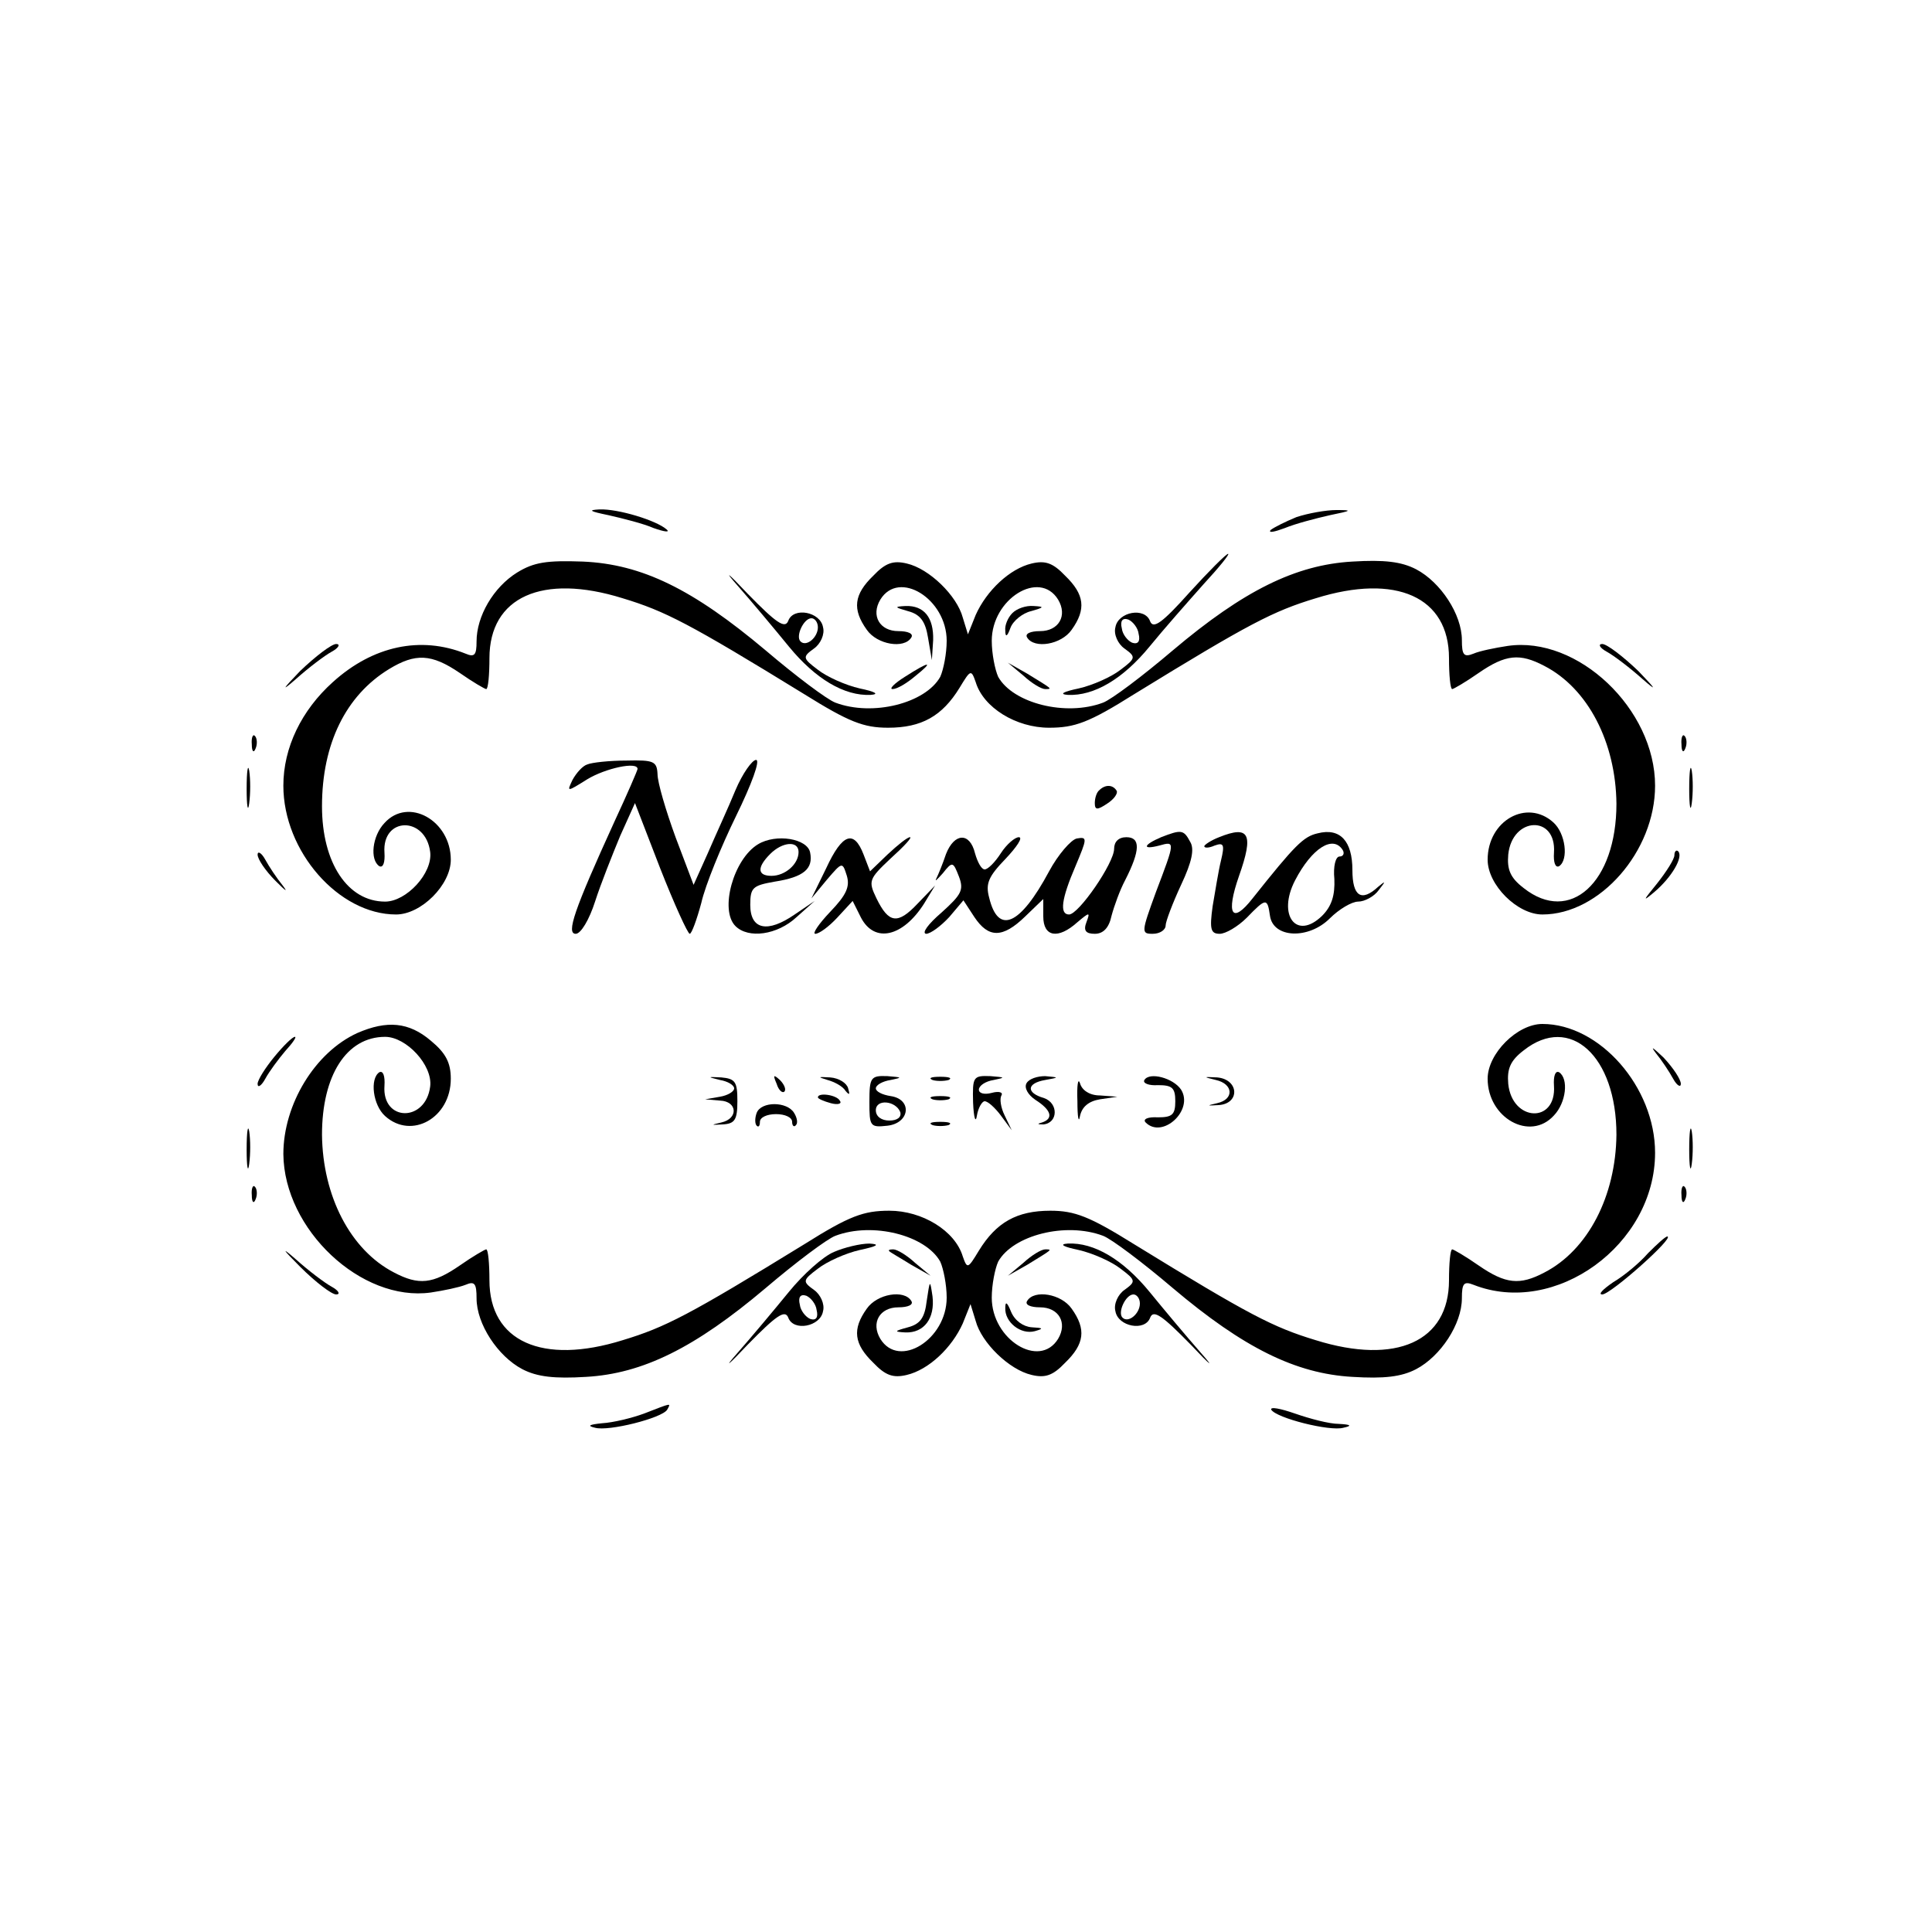 <?xml version="1.0" standalone="no"?>
<!DOCTYPE svg PUBLIC "-//W3C//DTD SVG 20010904//EN"
 "http://www.w3.org/TR/2001/REC-SVG-20010904/DTD/svg10.dtd">
<svg version="1.0" xmlns="http://www.w3.org/2000/svg"
 width="300pt" height="300pt" viewBox="0 0 300 300"
 preserveAspectRatio="xMidYMid meet">

<g transform="translate(0,300) scale(0.1,-0.1)"
fill="#000000" stroke="none">
<path d="M945 2200 c22 -5 54 -13 70 -20 17 -6 26 -7 20 -2 -16 14 -75 32
-104 31 -19 -1 -15 -3 14 -9z"/>
<path d="M2013 2197 c-17 -7 -35 -16 -40 -20 -4 -5 6 -3 22 3 17 7 48 15 70
20 34 7 36 8 10 8 -16 0 -44 -5 -62 -11z"/>
<path d="M1145 2091 c22 -25 58 -68 80 -95 41 -50 86 -77 127 -75 14 1 7 5
-17 10 -22 5 -51 18 -65 29 -24 18 -24 20 -6 33 10 7 17 22 14 33 -4 24 -46
32 -54 10 -5 -13 -19 -3 -63 42 -31 33 -38 38 -16 13z m125 -65 c0 -16 -18
-31 -27 -22 -8 8 5 36 17 36 5 0 10 -6 10 -14z"/>
<path d="M1847 2080 c-42 -47 -56 -57 -61 -45 -8 23 -50 15 -54 -9 -3 -11 4
-26 14 -33 18 -13 18 -15 -6 -33 -14 -11 -43 -24 -65 -29 -24 -5 -31 -9 -17
-10 41 -2 86 25 127 75 22 27 60 70 84 97 24 26 41 47 38 47 -3 0 -30 -27 -60
-60z m-79 -64 c3 -12 -1 -17 -10 -14 -7 3 -15 13 -16 22 -3 12 1 17 10 14 7
-3 15 -13 16 -22z"/>
<path d="M803 2111 c-37 -23 -63 -68 -63 -107 0 -21 -3 -25 -17 -19 -70 28
-144 12 -206 -44 -49 -44 -77 -102 -77 -161 0 -102 86 -200 175 -200 39 0 85
46 85 85 0 61 -66 98 -103 57 -19 -20 -23 -57 -8 -67 6 -3 9 6 8 21 -4 56 64
57 71 1 4 -33 -37 -77 -70 -77 -58 0 -98 60 -98 148 0 97 37 172 104 213 41
25 66 24 110 -6 20 -14 39 -25 41 -25 3 0 5 22 5 48 0 95 82 132 207 93 66
-20 103 -39 282 -149 69 -43 92 -52 130 -52 52 0 84 18 111 62 17 28 18 29 25
9 12 -40 63 -71 114 -71 40 0 62 8 132 52 179 110 216 129 282 149 125 39 207
2 207 -93 0 -26 2 -48 5 -48 2 0 21 11 41 25 42 29 64 31 102 11 68 -35 111
-119 112 -214 0 -122 -72 -188 -144 -131 -21 16 -26 29 -24 52 6 59 75 62 71
3 -1 -15 2 -24 8 -21 15 10 10 51 -9 68 -41 37 -102 3 -102 -58 0 -39 46 -85
85 -85 89 0 175 98 175 200 0 119 -120 233 -229 217 -20 -3 -44 -8 -53 -12
-15 -6 -18 -2 -18 21 0 40 -33 90 -71 110 -23 12 -50 15 -99 12 -88 -5 -169
-45 -279 -138 -47 -40 -95 -76 -108 -81 -58 -22 -140 -1 -163 40 -5 11 -10 36
-10 56 0 65 74 111 103 64 15 -25 1 -49 -28 -49 -15 0 -24 -4 -20 -10 11 -18
53 -11 69 12 23 32 20 55 -10 84 -19 20 -31 24 -52 19 -34 -8 -70 -42 -87 -80
l-12 -30 -8 26 c-9 34 -52 76 -87 84 -21 5 -33 1 -52 -19 -30 -29 -33 -52 -10
-84 16 -23 58 -30 69 -12 4 6 -5 10 -20 10 -29 0 -43 24 -28 49 29 47 103 1
103 -64 0 -20 -5 -45 -10 -56 -23 -41 -105 -62 -163 -40 -13 5 -61 41 -108 81
-113 95 -192 134 -284 138 -56 2 -76 -1 -102 -17z"/>
<path d="M1410 2051 c19 -5 27 -16 31 -41 l6 -35 2 31 c1 35 -14 54 -43 53
-18 -1 -17 -2 4 -8z"/>
<path d="M1572 2048 c-7 -7 -12 -19 -11 -27 0 -11 3 -10 8 4 4 11 19 23 32 26
21 6 21 7 4 8 -12 1 -26 -4 -33 -11z"/>
<path d="M466 1958 c-28 -29 -30 -33 -6 -12 19 17 44 36 55 42 11 6 14 12 7
12 -7 0 -32 -19 -56 -42z"/>
<path d="M2495 1988 c11 -6 36 -25 55 -42 24 -21 22 -17 -6 12 -24 23 -49 42
-56 42 -7 0 -4 -6 7 -12z"/>
<path d="M1405 1949 c-16 -10 -25 -19 -19 -19 7 0 22 9 35 20 30 24 23 24 -16
-1z"/>
<path d="M1589 1951 c13 -12 28 -21 34 -21 12 0 11 0 -28 24 l-30 17 24 -20z"/>
<path d="M391 1844 c0 -11 3 -14 6 -6 3 7 2 16 -1 19 -3 4 -6 -2 -5 -13z"/>
<path d="M2611 1844 c0 -11 3 -14 6 -6 3 7 2 16 -1 19 -3 4 -6 -2 -5 -13z"/>
<path d="M383 1775 c0 -27 2 -38 4 -22 2 15 2 37 0 50 -2 12 -4 0 -4 -28z"/>
<path d="M912 1813 c-7 -2 -17 -13 -23 -24 -9 -19 -9 -19 23 1 28 17 78 28 78
16 0 -2 -16 -39 -36 -82 -63 -138 -75 -174 -60 -174 8 0 21 22 30 50 9 28 27
73 39 102 l23 51 39 -101 c22 -56 43 -102 46 -102 3 0 11 22 18 48 6 27 31 88
54 135 24 49 38 87 31 87 -6 0 -21 -21 -32 -47 -11 -27 -31 -70 -43 -98 l-22
-49 -28 74 c-15 41 -28 85 -28 98 -1 20 -6 22 -48 21 -27 0 -54 -3 -61 -6z"/>
<path d="M2623 1775 c0 -27 2 -38 4 -22 2 15 2 37 0 50 -2 12 -4 0 -4 -28z"/>
<path d="M1707 1773 c-4 -3 -7 -12 -7 -20 0 -11 4 -11 19 -1 11 7 17 16 15 20
-6 10 -18 10 -27 1z"/>
<path d="M1803 1700 c-28 -12 -30 -20 -3 -13 25 7 25 7 -5 -72 -23 -63 -23
-65 -5 -65 11 0 20 6 20 13 0 6 11 35 24 63 17 36 21 56 14 67 -10 19 -14 19
-45 7z"/>
<path d="M1893 1700 c-13 -5 -23 -12 -23 -14 0 -3 7 -3 16 1 14 5 16 2 10 -23
-4 -16 -9 -48 -13 -71 -5 -36 -3 -43 11 -43 9 0 28 11 42 25 30 31 32 31 36 3
5 -35 60 -37 93 -4 14 14 34 26 44 26 10 0 25 8 32 18 11 14 11 15 -1 5 -26
-24 -40 -15 -40 26 0 45 -19 66 -54 57 -22 -5 -35 -18 -101 -101 -32 -41 -42
-25 -21 35 23 65 16 79 -31 60z m192 -20 c3 -5 1 -10 -5 -10 -6 0 -10 -15 -8
-35 1 -25 -4 -42 -19 -57 -40 -39 -70 1 -42 55 26 50 59 71 74 47z"/>
<path d="M1177 1689 c-38 -23 -60 -102 -35 -127 20 -20 65 -14 95 14 l28 25
-31 -21 c-42 -29 -69 -24 -69 15 0 27 4 30 38 36 45 7 60 20 55 45 -4 22 -53
30 -81 13z m63 -12 c0 -19 -21 -37 -42 -37 -22 0 -23 13 -2 34 19 19 44 21 44
3z"/>
<path d="M1283 1652 l-23 -47 24 29 c24 28 24 28 31 6 5 -17 -1 -30 -26 -56
-18 -19 -28 -34 -23 -34 6 0 21 11 34 25 l24 26 13 -26 c21 -40 65 -30 98 22
l17 28 -27 -28 c-31 -33 -45 -31 -64 8 -13 27 -12 30 22 62 20 18 34 33 30 33
-4 0 -19 -12 -35 -27 l-27 -26 -10 26 c-15 39 -33 33 -58 -21z"/>
<path d="M1469 1674 c-5 -15 -12 -32 -15 -38 -3 -6 1 -2 10 8 15 19 16 18 25
-5 8 -21 4 -28 -27 -56 -21 -18 -31 -32 -24 -33 7 0 23 12 36 26 l22 26 17
-26 c22 -33 44 -33 79 1 l28 27 0 -27 c0 -32 23 -36 53 -9 19 16 20 16 14 0
-5 -13 -1 -18 13 -18 13 0 22 9 26 28 4 15 13 40 21 55 24 47 24 67 2 67 -12
0 -19 -7 -19 -18 0 -22 -55 -102 -70 -102 -15 0 -12 24 10 75 18 43 19 46 2
43 -9 -2 -29 -25 -43 -51 -45 -84 -79 -99 -93 -41 -6 22 -1 33 25 60 18 19 28
34 21 34 -6 0 -19 -11 -28 -25 -9 -14 -20 -25 -25 -25 -5 0 -11 11 -15 25 -8
33 -32 32 -45 -1z"/>
<path d="M400 1673 c0 -7 12 -25 28 -41 15 -15 20 -19 11 -7 -9 11 -21 29 -27
40 -6 11 -12 14 -12 8z"/>
<path d="M2600 1672 c0 -6 -12 -25 -27 -44 -22 -27 -23 -29 -4 -13 27 23 45
54 37 63 -3 3 -6 0 -6 -6z"/>
<path d="M555 1396 c-66 -30 -115 -111 -115 -188 1 -117 121 -230 229 -215 20
3 44 8 54 12 14 6 17 2 17 -21 0 -40 33 -90 71 -110 23 -12 50 -15 99 -12 88
5 169 45 279 138 47 40 95 76 108 81 58 22 140 1 163 -40 5 -11 10 -36 10 -56
0 -65 -74 -111 -103 -64 -15 25 -1 49 28 49 15 0 24 4 20 10 -11 18 -53 11
-69 -12 -23 -32 -20 -55 10 -84 19 -20 31 -24 52 -19 34 8 70 42 87 80 l12 30
8 -26 c9 -34 52 -76 87 -84 21 -5 33 -1 52 19 30 29 33 52 10 84 -16 23 -58
30 -69 12 -4 -6 5 -10 20 -10 29 0 43 -24 28 -49 -29 -47 -103 -1 -103 64 0
20 5 45 10 56 23 41 105 62 163 40 13 -5 61 -41 108 -81 110 -93 191 -133 279
-138 49 -3 76 0 99 12 38 20 71 70 71 110 0 23 3 27 18 21 127 -50 282 62 282
205 0 102 -86 200 -175 200 -39 0 -85 -46 -85 -85 0 -61 66 -98 103 -57 19 20
23 57 8 67 -6 3 -9 -6 -8 -21 4 -59 -65 -56 -71 3 -2 23 3 36 24 52 72 57 144
-9 144 -131 -1 -95 -44 -179 -112 -214 -38 -20 -60 -18 -102 11 -20 14 -39 25
-41 25 -3 0 -5 -22 -5 -48 0 -95 -82 -132 -207 -93 -66 20 -103 39 -282 149
-69 43 -92 52 -130 52 -52 0 -84 -18 -111 -62 -17 -28 -18 -29 -25 -9 -12 40
-63 71 -114 71 -40 0 -62 -8 -132 -52 -179 -110 -216 -129 -282 -149 -125 -39
-207 -2 -207 93 0 26 -2 48 -5 48 -2 0 -21 -11 -41 -25 -42 -29 -64 -31 -102
-11 -68 35 -111 119 -112 214 0 92 38 152 98 152 33 0 74 -44 70 -77 -7 -56
-75 -55 -71 1 1 15 -2 24 -8 21 -15 -10 -10 -51 9 -68 41 -37 102 -3 102 58 0
25 -8 40 -31 59 -34 29 -68 32 -114 12z"/>
<path d="M426 1359 c-14 -17 -26 -36 -26 -42 0 -7 6 -3 12 8 6 11 20 30 31 43
11 12 18 22 15 22 -4 0 -18 -14 -32 -31z"/>
<path d="M2571 1365 c9 -11 21 -29 27 -40 6 -11 12 -14 12 -8 0 7 -12 25 -27
41 -16 15 -21 19 -12 7z"/>
<path d="M1118 1323 c12 -2 22 -8 22 -13 0 -5 -10 -11 -22 -13 l-23 -4 23 -2
c27 -1 29 -28 2 -34 -17 -4 -16 -4 2 -3 19 1 23 7 23 36 0 30 -3 35 -25 37
-22 1 -22 1 -2 -4z"/>
<path d="M1206 1317 c3 -10 9 -15 12 -12 3 3 0 11 -7 18 -10 9 -11 8 -5 -6z"/>
<path d="M1285 1323 c11 -3 24 -10 28 -17 6 -7 7 -6 4 4 -2 8 -14 16 -28 17
-19 1 -20 1 -4 -4z"/>
<path d="M1350 1289 c0 -38 1 -40 28 -37 35 4 39 41 5 46 -13 2 -23 7 -23 12
0 5 10 11 23 13 19 4 18 4 -5 6 -26 1 -28 -2 -28 -40z m48 -16 c2 -8 -5 -13
-17 -13 -12 0 -21 6 -21 16 0 18 31 15 38 -3z"/>
<path d="M1448 1323 c6 -2 18 -2 25 0 6 3 1 5 -13 5 -14 0 -19 -2 -12 -5z"/>
<path d="M1511 1288 c1 -24 4 -33 6 -20 2 12 8 22 12 22 5 0 16 -10 25 -22
l17 -23 -11 23 c-6 12 -8 26 -5 31 3 5 -4 7 -15 4 -11 -3 -20 -1 -20 5 0 6 10
13 23 15 19 4 18 4 -5 6 -27 1 -28 -1 -27 -41z"/>
<path d="M1594 1318 c-4 -7 2 -18 14 -26 25 -16 28 -29 10 -35 -8 -2 -7 -3 2
-3 23 2 24 33 1 41 -28 8 -27 23 2 28 22 4 22 4 0 6 -12 0 -25 -4 -29 -11z"/>
<path d="M1673 1290 c0 -25 2 -35 4 -23 3 14 13 23 31 26 l27 4 -27 2 c-16 0
-28 8 -31 19 -3 9 -5 -3 -4 -28z"/>
<path d="M1777 1323 c-3 -5 7 -9 21 -8 22 0 27 -4 27 -25 0 -21 -5 -25 -27
-25 -16 1 -24 -3 -19 -8 26 -26 75 19 55 51 -12 18 -49 28 -57 15z"/>
<path d="M1888 1323 c27 -6 29 -30 2 -36 -17 -4 -16 -4 2 -3 34 2 32 40 -2 43
-22 1 -22 1 -2 -4z"/>
<path d="M1270 1296 c0 -2 9 -6 20 -9 11 -3 18 -1 14 4 -5 9 -34 13 -34 5z"/>
<path d="M1448 1293 c6 -2 18 -2 25 0 6 3 1 5 -13 5 -14 0 -19 -2 -12 -5z"/>
<path d="M1175 1272 c-3 -8 -3 -17 0 -20 3 -3 5 0 5 6 0 7 11 12 25 12 14 0
25 -5 25 -12 0 -6 3 -9 6 -5 3 3 2 11 -3 19 -11 18 -51 18 -58 0z"/>
<path d="M383 1215 c0 -27 2 -38 4 -22 2 15 2 37 0 50 -2 12 -4 0 -4 -28z"/>
<path d="M1448 1253 c6 -2 18 -2 25 0 6 3 1 5 -13 5 -14 0 -19 -2 -12 -5z"/>
<path d="M2623 1215 c0 -27 2 -38 4 -22 2 15 2 37 0 50 -2 12 -4 0 -4 -28z"/>
<path d="M391 1144 c0 -11 3 -14 6 -6 3 7 2 16 -1 19 -3 4 -6 -2 -5 -13z"/>
<path d="M2611 1144 c0 -11 3 -14 6 -6 3 7 2 16 -1 19 -3 4 -6 -2 -5 -13z"/>
<path d="M466 1033 c24 -24 49 -43 56 -43 7 0 4 6 -7 12 -11 6 -36 25 -55 42
-24 21 -22 17 6 -11z"/>
<path d="M2559 1054 c-13 -15 -37 -35 -54 -45 -16 -11 -24 -19 -17 -19 13 0
113 89 101 90 -3 0 -16 -12 -30 -26z"/>
<path d="M1295 1056 c-17 -7 -48 -35 -70 -62 -22 -27 -58 -70 -80 -95 -22 -25
-15 -20 16 13 44 45 58 55 63 42 8 -22 50 -14 54 10 3 11 -4 26 -14 33 -18 13
-18 15 6 33 14 11 43 24 65 29 28 6 32 9 15 10 -14 0 -39 -6 -55 -13z m-27
-90 c3 -12 -1 -17 -10 -14 -7 3 -15 13 -16 22 -3 12 1 17 10 14 7 -3 15 -13
16 -22z"/>
<path d="M1675 1059 c22 -5 51 -18 65 -29 24 -18 24 -20 6 -33 -10 -7 -17 -22
-14 -33 4 -24 46 -32 54 -10 5 13 19 3 63 -42 31 -33 38 -38 16 -13 -22 25
-58 68 -80 95 -41 50 -86 77 -127 75 -14 -1 -7 -5 17 -10z m95 -83 c0 -16 -18
-31 -27 -22 -8 8 5 36 17 36 5 0 10 -6 10 -14z"/>
<path d="M1381 1057 c2 -2 18 -11 34 -21 l30 -17 -24 20 c-13 12 -28 21 -34
21 -6 0 -8 -1 -6 -3z"/>
<path d="M1589 1039 l-24 -20 30 17 c39 24 40 24 28 24 -6 0 -21 -9 -34 -21z"/>
<path d="M1439 980 c-3 -26 -10 -36 -29 -41 -22 -6 -22 -7 -4 -8 29 -1 46 22
42 56 -4 27 -4 26 -9 -7z"/>
<path d="M1561 969 c-1 -22 24 -42 46 -36 14 4 13 5 -5 6 -13 1 -26 10 -32 24
-6 15 -9 17 -9 6z"/>
<path d="M1000 805 c-19 -7 -48 -14 -65 -15 -20 -2 -24 -4 -11 -7 21 -6 104
15 112 28 6 11 8 11 -36 -6z"/>
<path d="M1974 811 c8 -13 91 -34 112 -28 14 3 12 5 -7 6 -15 0 -45 8 -68 16
-23 8 -39 11 -37 6z"/>
</g>
</svg>
